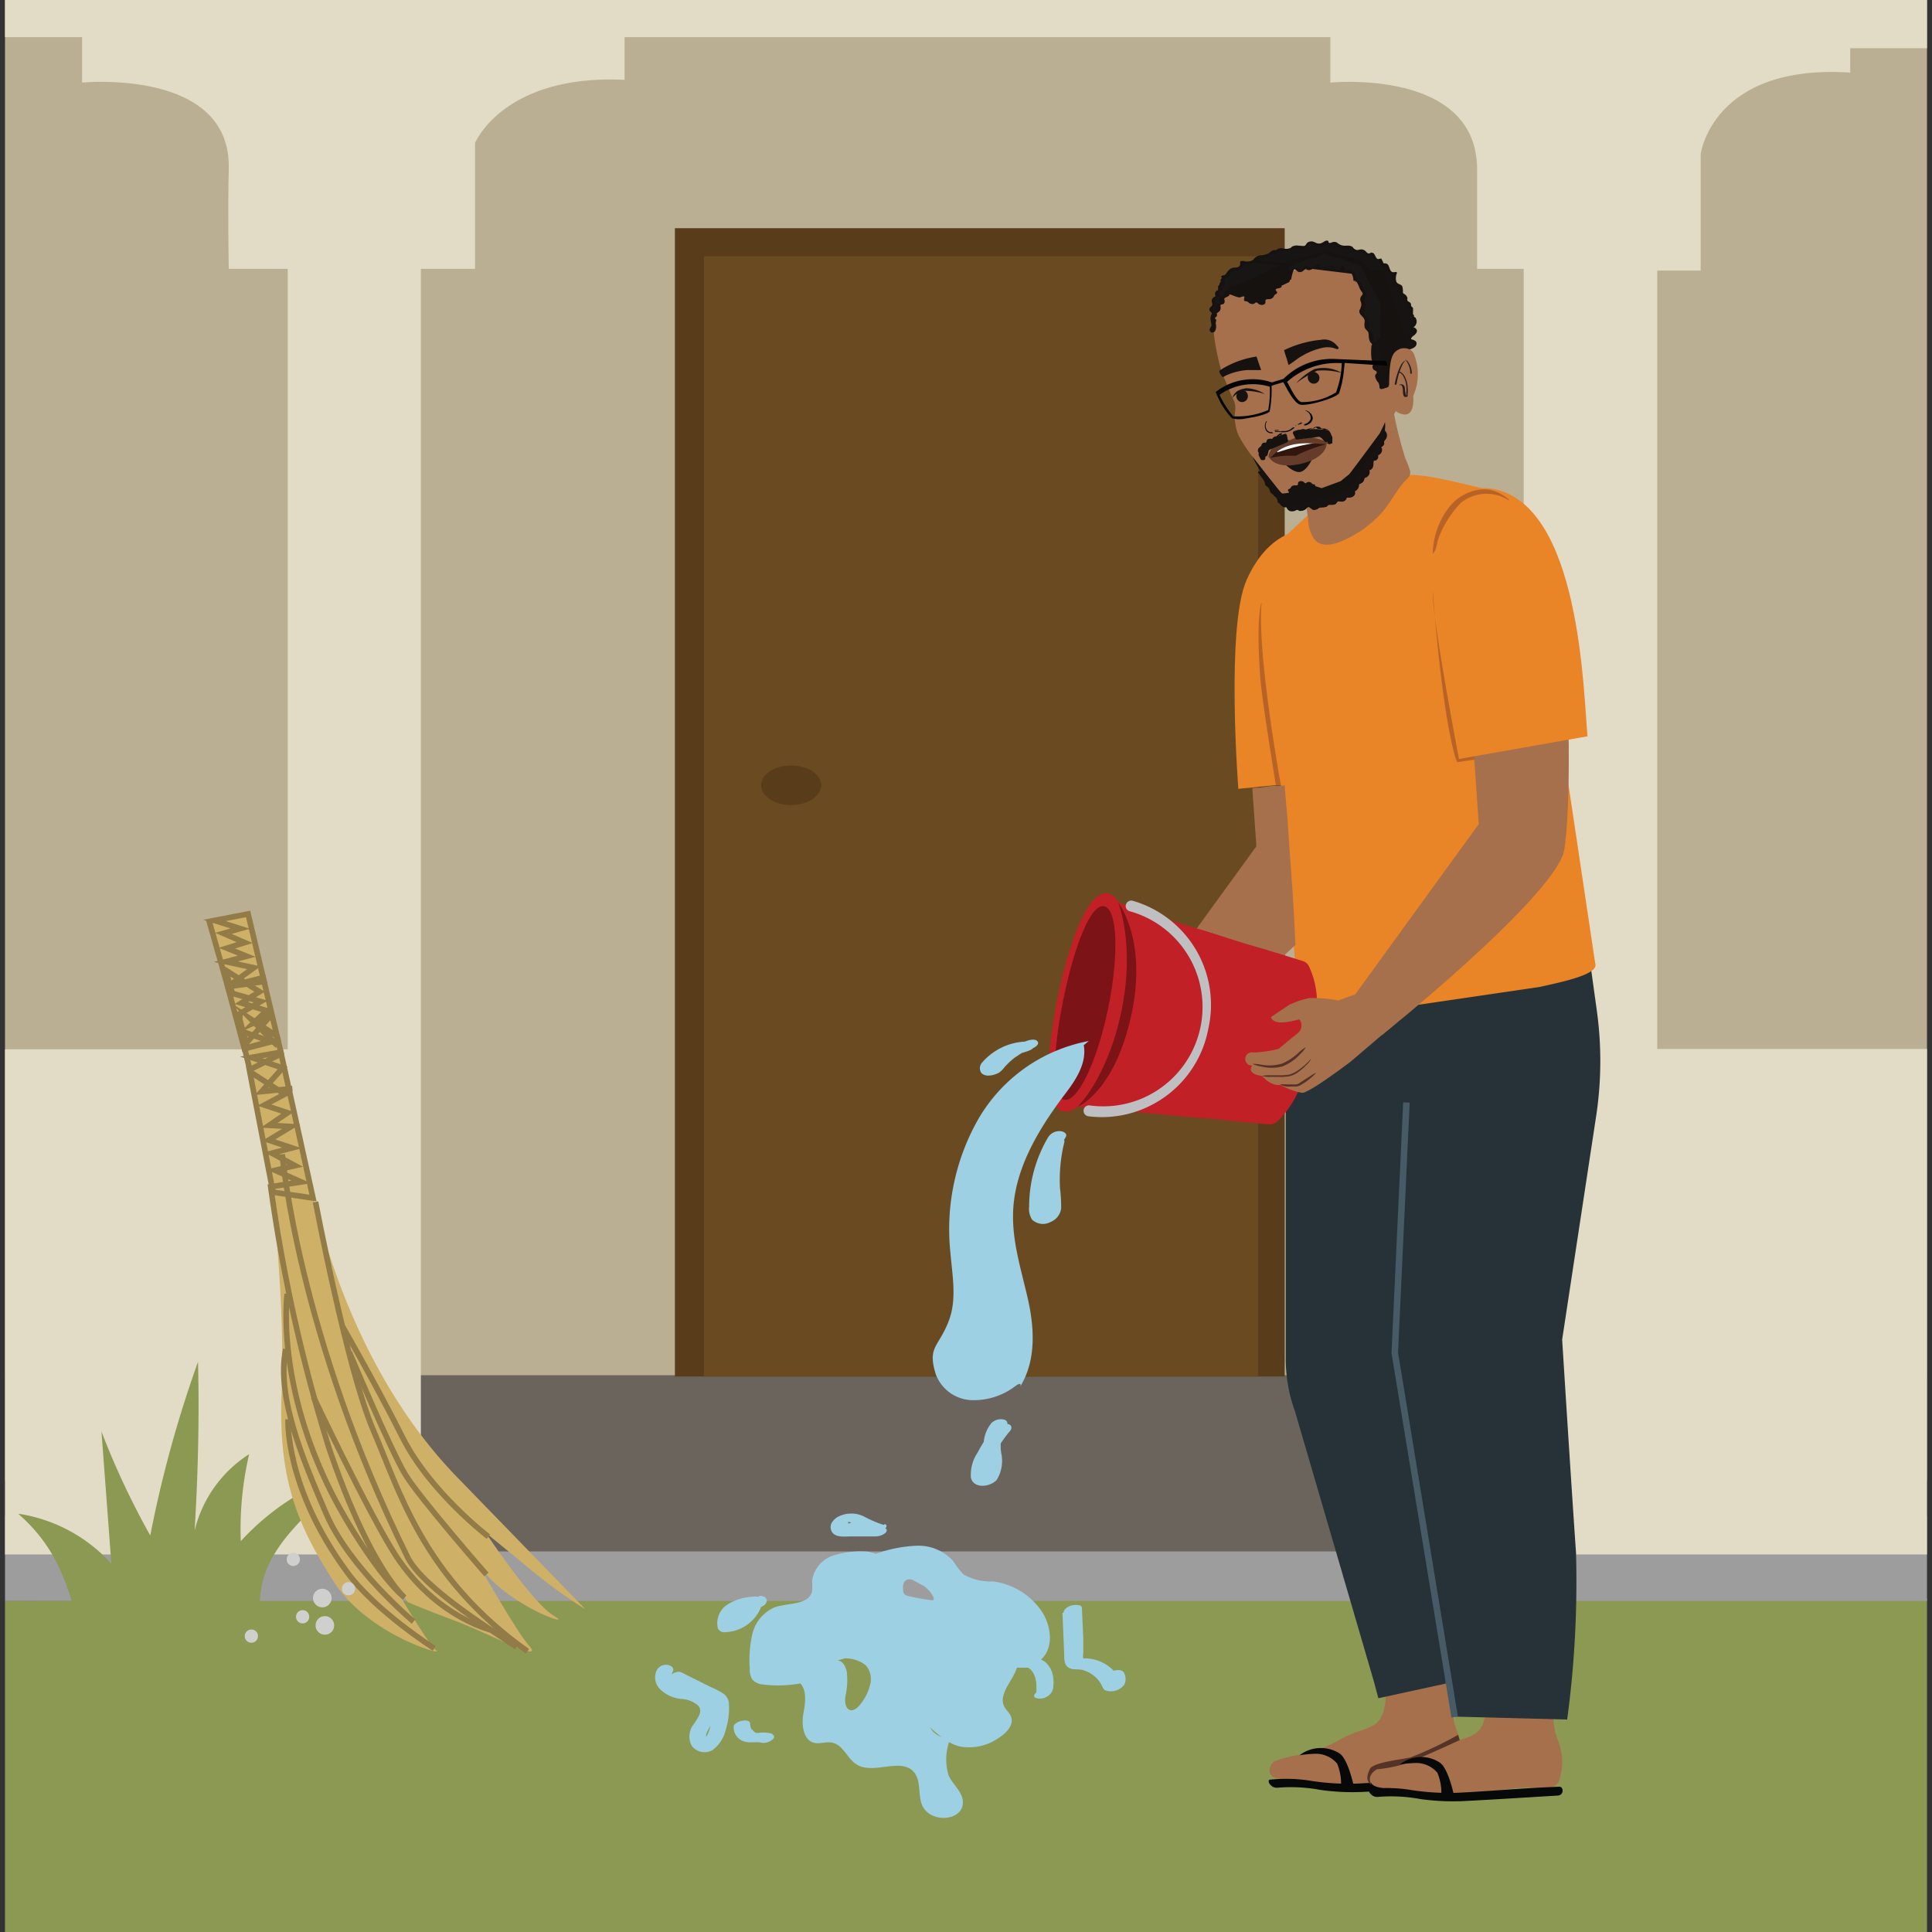 <svg xmlns="http://www.w3.org/2000/svg" xmlns:xlink="http://www.w3.org/1999/xlink" viewBox="0 0 165.86 165.86"><rect x="0" y="0" width="165.86" height="165.86" fill="#333333" stroke="none"/><defs><style>.cls-1,.cls-12,.cls-17,.cls-39{fill:none;}.cls-2{clip-path:url(#clip-path);}.cls-3{fill:#9db064;}.cls-4{clip-path:url(#clip-path-2);}.cls-5{fill:#8b9952;}.cls-6{fill:#baaf93;}.cls-7{fill:#9e9d9e;}.cls-8{fill:#6a645d;}.cls-9{fill:#e2dcc7;}.cls-10{fill:#593d1b;}.cls-11{clip-path:url(#clip-path-3);}.cls-12{stroke:#7f7f7f;stroke-width:0.88px;}.cls-12,.cls-17,.cls-39{stroke-miterlimit:10;}.cls-13{fill:#6a4b21;}.cls-14{fill:#a5704b;}.cls-15{fill:#070808;}.cls-16{fill:#273238;}.cls-17{stroke:#465b65;stroke-width:0.56px;}.cls-18{fill:#e98427;}.cls-19{fill:#b76328;}.cls-20{fill:#c12026;}.cls-21{fill:#7c1317;}.cls-22{fill:#bfbfc1;}.cls-23{fill:#9ed0e3;}.cls-24{fill:#553326;}.cls-25{fill:#825639;}.cls-26{fill:#151210;}.cls-27{fill:#231f20;}.cls-28{fill:#010101;}.cls-29{fill:#161312;}.cls-30{fill:#171514;}.cls-31{fill:#181615;}.cls-32{fill:#191716;}.cls-33{fill:#040404;}.cls-34{fill:#31160e;}.cls-35{fill:#fff;}.cls-36{fill:#653c29;}.cls-37{fill:#cfcfce;}.cls-38{fill:#ceb066;}.cls-39{stroke:#927b46;stroke-width:0.48px;}</style><clipPath id="clip-path"><rect class="cls-1" x="-0.13" y="-216.74" width="166.13" height="165.79"/></clipPath><clipPath id="clip-path-2"><rect class="cls-1" x="0.43" y="-0.35" width="165" height="166.57"/></clipPath><clipPath id="clip-path-3"><polygon class="cls-1" points="-46.13 -85.49 -145.27 -17.31 320.86 -17.31 213.91 -85.49 -46.13 -85.49"/></clipPath></defs><g id="Layer_1" data-name="Layer 1"><g class="cls-2"><path class="cls-3" d="M-175.83-55.31c-8.18-1-16.8-2-24.39,1.3s-13.45,12.31-10.35,20.08c2.31,5.77,8.49,8.82,14.36,10.54,24.54,7.2,50.84.15,76.27,2.46C-90.64-18.28-64-7.18-37.13,5c43.86,19.84,109.78,27,155,10.66C138.69,8.12,141.56,4.6,162.34-3c54-19.79,114.78,1.84,171-10.07,0,0,64.6,5.11,56.62-32.09,0,0-.84-9.95-14.71-10.54S-175.83-55.31-175.83-55.31Z"/></g></g><g id="Layer_7" data-name="Layer 7"><g class="cls-4"><path class="cls-5" d="M-123.2,137.61c-6.52-.8-13.39-1.55-19.43,1s-10.72,9.81-8.25,16c1.84,4.59,6.76,7,11.44,8.39,19.55,5.74,40.5.12,60.76,2,23.34,2.12,44.55,10.95,66,20.64,34.94,15.8,87.45,21.51,123.48,8.49,16.58-6,18.87-8.79,35.42-14.85,43-15.77,91.44,1.47,136.21-8,0,0,51.46,4.08,45.1-25.56,0,0-.67-7.93-11.72-8.39S-123.2,137.61-123.2,137.61Z"/><polygon class="cls-6" points="300.69 127.1 -116.52 127.1 -125.48 -1.13 300.69 -1.13 300.69 127.1"/><rect class="cls-7" x="-137.62" y="130.15" width="453.53" height="7.29"/><rect class="cls-8" x="-118.42" y="118.06" width="407.76" height="15.13"/><path class="cls-9" d="M-131.75-11.17V133.45H36.13V23.08h4.65V12.28S43.2,6.36,53.62,6.85V3.19h60.59v3.9s12.56-1.26,12.6,7.42c0,3.69,0,8.57,0,8.57h4V133.45H308.6V31.93h.16l.13-23h0V-11.17ZM19.64,14.51c-.09,3.55,0,8.57,0,8.57H24.7v67H-118.42V25.64h5.32V19.58s2.42-7.51,12.84-7V3.19H7.05v3.9S19.87,5.83,19.64,14.51Zm272.21,5.07v9.21h3.42V90.05h-153V23.23H146v-10s1-7.76,12.84-7V4.14H279v8.42C289.43,12.07,291.85,19.58,291.85,19.58Z"/><rect class="cls-10" x="57.94" y="19.59" width="52.35" height="98.58"/><ellipse class="cls-8" cx="66.14" cy="74.17" rx="3.23" ry="2.07"/><g class="cls-11"><line class="cls-12" x1="162.38" y1="-97.12" x2="162.38" y2="9.05"/><line class="cls-12" x1="155.65" y1="-97.12" x2="155.65" y2="9.05"/><line class="cls-12" x1="149.09" y1="-97.12" x2="149.09" y2="9.05"/><line class="cls-12" x1="142.81" y1="-97.12" x2="142.81" y2="9.05"/><line class="cls-12" x1="136.25" y1="-97.12" x2="136.25" y2="9.05"/><line class="cls-12" x1="136.25" y1="-97.12" x2="136.25" y2="9.05"/><line class="cls-12" x1="129.7" y1="-97.12" x2="129.7" y2="9.05"/><line class="cls-12" x1="123.41" y1="-97.12" x2="123.41" y2="9.05"/><line class="cls-12" x1="116.86" y1="-97.12" x2="116.86" y2="9.05"/><line class="cls-12" x1="110.13" y1="-97.12" x2="110.13" y2="9.05"/><line class="cls-12" x1="103.57" y1="-97.12" x2="103.57" y2="9.05"/><line class="cls-12" x1="97.29" y1="-97.12" x2="97.29" y2="9.05"/><line class="cls-12" x1="90.73" y1="-97.12" x2="90.73" y2="9.05"/><line class="cls-12" x1="84.86" y1="-97.12" x2="84.86" y2="9.05"/><line class="cls-12" x1="78.3" y1="-97.12" x2="78.3" y2="9.05"/><line class="cls-12" x1="72.02" y1="-97.12" x2="72.02" y2="9.05"/><line class="cls-12" x1="65.46" y1="-97.12" x2="65.46" y2="9.05"/><line class="cls-12" x1="58.73" y1="-97.12" x2="58.73" y2="9.05"/><line class="cls-12" x1="52.18" y1="-97.12" x2="52.18" y2="9.05"/><line class="cls-12" x1="45.89" y1="-97.12" x2="45.89" y2="9.05"/><line class="cls-12" x1="39.34" y1="-97.12" x2="39.34" y2="9.05"/><line class="cls-12" x1="39.34" y1="-99.22" x2="39.34" y2="6.95"/><line class="cls-12" x1="32.78" y1="-99.22" x2="32.78" y2="6.95"/><line class="cls-12" x1="26.5" y1="-99.22" x2="26.5" y2="6.95"/><line class="cls-12" x1="19.94" y1="-99.22" x2="19.94" y2="6.95"/><line class="cls-12" x1="13.21" y1="-99.22" x2="13.21" y2="6.95"/><line class="cls-12" x1="6.66" y1="-99.22" x2="6.66" y2="6.95"/><line class="cls-12" x1="0.37" y1="-99.22" x2="0.37" y2="6.95"/></g><rect class="cls-13" x="60.43" y="22" width="47.57" height="96.19"/></g></g><g id="Layer_8" data-name="Layer 8"><path class="cls-14" d="M119.37,134.68s-.17,7.34-.38,10.8-1.6,2.4-4.27,4.05a18.57,18.57,0,0,1-2.76,1.1,8,8,0,0,0-2.61.61c-.39.37-.7,1.25.38,1.44a39,39,0,0,0,6.2.88c1.43-.1,5.19-.91,6.6-.85s2.3.16,2.64-.51a4.93,4.93,0,0,0-.06-3.51,5.61,5.61,0,0,1-.12-3.86c.42-.83.87-9.81.87-9.81Z"/><path class="cls-15" d="M111.56,150.69a10.23,10.23,0,0,1,1.39-.13,2.39,2.39,0,0,1,1.84.84,4.54,4.54,0,0,1,.34,1.85l1.07,0s-.46-2.16-1.17-2.7A3,3,0,0,0,111.56,150.69Z"/><path class="cls-15" d="M109.71,153.47a13.87,13.87,0,0,1,3.64.19,19.43,19.43,0,0,0,3.73.17c2.88-.14,5.16-.3,8-.47.6,0,.56-.77.18-.76-3.15.11-5.85.38-8.78.52a21.3,21.3,0,0,1-3.83-.22,13.1,13.1,0,0,0-3.59-.12c-.24,0-.14.32,0,.44a.73.73,0,0,0,.66.25Z"/><path class="cls-14" d="M128,135.47s-.17,7.34-.38,10.8-1.6,2.4-4.27,4a18.57,18.57,0,0,1-2.76,1.1A7.71,7.71,0,0,0,118,152c-.39.37-.7,1.24.38,1.44a38.88,38.88,0,0,0,6.2.88c1.43-.1,5.19-.92,6.6-.85s2.3.16,2.64-.52a5,5,0,0,0-.06-3.5,5.58,5.58,0,0,1-.12-3.87c.42-.82.87-9.8.87-9.8Z"/><path class="cls-16" d="M136.6,83.26l.5,3.6A31.6,31.6,0,0,1,137,96L134.11,115s.73,11.69,1.19,18.31a88.82,88.82,0,0,1-.76,14.31l-9.66-.25-5.14-31.26,1-21.49-3.26-10.87Z"/><path class="cls-16" d="M110.38,84.53l0,31.93a13.18,13.18,0,0,0,.79,4.69l6.75,23.11.41,1.53,5.8-1.26L121.3,83.26Z"/><path class="cls-17" d="M124.88,147.4l-5.14-31.26,1-21.49"/><path class="cls-15" d="M118.32,154.26a13.9,13.9,0,0,1,3.64.19,20.27,20.27,0,0,0,3.73.17c2.88-.15,5.16-.3,8-.47.6,0,.56-.77.18-.76-3.15.11-5.85.38-8.78.52a21.3,21.3,0,0,1-3.83-.22,13.1,13.1,0,0,0-3.59-.12c-.24,0-.14.32,0,.44a.75.75,0,0,0,.66.25Z"/><path class="cls-5" d="M6.56,138.87c-1-3.73-2.12-6.39-5-8.92a13.48,13.48,0,0,1,8,4.29l-.85-11.35a67.87,67.87,0,0,0,4.19,8.93A101.65,101.65,0,0,1,17,116.91c.12,4.83,0,9.67-.29,14.49a10.76,10.76,0,0,1,4.68-6.56,28.41,28.41,0,0,0-.72,7.47,21.46,21.46,0,0,1,6.59-4.89c.37,1.31-.84,2.47-1.76,3.47-2.13,2.3-3.45,4.62-3.15,7.74l.05.2Z"/><path class="cls-18" d="M117.58,66.61l-11.27,1.11s-1.08-13.87.7-17.91,4.83-4.93,6.9-4S118,58.59,117.58,66.61Z"/><path class="cls-18" d="M114,45.4c1.5-.53,3.12-.88,3.41-2.39a6.34,6.34,0,0,1,.31-1.84c.58-1,2.49-.41,3.39-.4,1.86,0,5.28,1,7.13,1.36s1.26,1,2.45,2.31c1,3.84,2.11,10.53,2.11,10.53l4.15,27.76c.32.93-2.91,1.58-4.78,2L116.73,87s-4.62-.55-5.2-1.82c-.47-1-1-15-2-20.84-.19-1.07-.7-4.36-1-6.27a18.27,18.27,0,0,1-.22-2.86l0-7.29L112.53,44C113.16,44.62,113,45.74,114,45.4Z"/><path class="cls-14" d="M134,55c1,4.61.76,17,.16,18.44-1.82,4.45-15.52,15.42-15.52,15.42l-3.3-2.11,11.61-16-1.16-16.8"/><path class="cls-14" d="M110.29,67.42c-.42.06-.79,0-1.22.06s-1,.17-1.56.17l.35,5-11.62,16,3.31,2.11a114.47,114.47,0,0,0,11.66-9.64c-.23-5.17-.4-6.33-.64-10.26C110.52,70.06,110.35,68.41,110.29,67.42Z"/><path class="cls-18" d="M136.29,63.21l-11.33,2s-2.74-12.88-2.33-17.28,3-6.23,5.29-6C135.75,43,135.93,59.78,136.29,63.21Z"/><path class="cls-19" d="M123,47.47a6.74,6.74,0,0,1,1.28-3.76,4.08,4.08,0,0,1,2.42-1.62,3.34,3.34,0,0,1,1.14-.05,3.6,3.6,0,0,1,1.74.89.38.38,0,0,1-.1,0,3.5,3.5,0,0,0-4.09.26,9,9,0,0,0-1.57,2.26,6.45,6.45,0,0,0-.44,1.13c0,.18-.08.36-.12.53s-.26.4-.26.47Z"/><path class="cls-14" d="M120.05,42c-.46.64-.85,1.34-1.37,1.95A9.45,9.45,0,0,1,116.11,46c-.87.48-2.51,1.3-3.3.26a3.16,3.16,0,0,1-.51-1.69,20.4,20.4,0,0,0-1-4.28l-.09-.31,8-8.9c0,.05,0,.38,0,.45,0,.44.05.87.09,1.31a29.45,29.45,0,0,0,.82,4.67c.16.62.33,1.22.52,1.82a8.85,8.85,0,0,1,.41,1.08c.08.47-.17.61-.46.92S120.22,41.73,120.05,42Z"/><path class="cls-19" d="M108.31,51.71s-.51,1-.12,6.47c.12,1.75,1.34,9.23,1.34,9.23l.43,0S107.88,56,108.31,51.71"/><path class="cls-20" d="M92.53,95l10.7,1h0l.45,0c1.72.19,3.44.35,5.16.52a1,1,0,0,0,.86-.29l0,0a8.28,8.28,0,0,0,2.32-4.28l.88-4.3a7.45,7.45,0,0,0-.53-4.7l0,0a.85.85,0,0,0-.51-.44c-1.51-.47-3-.94-4.54-1.38-1.8-.53-3.56-1.16-5.36-1.65L98.1,78.21l-.18-.11c-.34-.09-1.27-.42-1.88-.61a1.42,1.42,0,0,0-.9-.79c-1.63-.33-3.26,3.7-4.32,8.86s-1.17,9.52.46,9.85A1.51,1.51,0,0,0,92.53,95Zm4-16.18h0Z"/><path class="cls-21" d="M91.37,94.41c1.14.24,2.83-3.29,3.77-7.88s.79-8.49-.35-8.73-2.55,3.35-3.49,7.94S90.23,94.18,91.37,94.41Z"/><path class="cls-22" d="M103.73,88.33a9.3,9.3,0,0,0-6.49-11,.48.48,0,0,0-.59.36h0a.46.46,0,0,0,.34.54A8.53,8.53,0,0,1,93.55,94.9a.46.46,0,0,0-.52.37h0a.48.48,0,0,0,.4.56A9.3,9.3,0,0,0,103.73,88.33Z"/><path class="cls-21" d="M96,77.49s1.46,3.57.28,9.29S92.53,95,92.53,95s3.11-1.21,4.57-7.75S96,77.49,96,77.49Z"/><path class="cls-19" d="M126.57,64.92l-1.32.24s-2.37-12.4-2.25-14.37c0,0,.76,10.56,2,14.42l.11.22,1.5-.22Z"/><path class="cls-23" d="M93.47,89.37A13.93,13.93,0,0,0,84,96.05a19.12,19.12,0,0,0-2.41,11.47c.16,1.93.56,3.94-.1,5.77-.88,2.4-1.91,2.26-1.15,4.7a3.42,3.42,0,0,0,3.05,2.21A5.87,5.87,0,0,0,87.16,119c.92-.66.09.69.62-.31,1.17-2.17,1-4.82.45-7.23s-1.32-4.8-1.26-7.27c.08-3.73,2.11-7.13,4.35-10.12,1-1.29,2-2.76,1.72-4.34"/><path class="cls-23" d="M90,97.6a11.73,11.73,0,0,0-1.65,6,1.66,1.66,0,0,0,.26,1.11,1.36,1.36,0,0,0,1.57.2,1.46,1.46,0,0,0,.92-1.19A13.92,13.92,0,0,0,91,102a13.32,13.32,0,0,1,.37-3.93c.16-.63-1.36-.42-1.5.16a13.66,13.66,0,0,0-.4,3.19c0,.53,0,1,.08,1.57a6.36,6.36,0,0,1,.08.75,1,1,0,0,1,0,.34c-.09.24-.08,0,.17,0l.36,0c-.36-.07-.22-.92-.21-1.17a16.31,16.31,0,0,1,.22-1.83,9.48,9.48,0,0,1,1.31-3.44c.2-.31-.17-.51-.43-.53a1.12,1.12,0,0,0-1,.43Z"/><path class="cls-23" d="M88,89.42a5.19,5.19,0,0,0-3.66,1.77.72.72,0,0,0-.1.91c.35.41,1.11.21,1.5,0a1.73,1.73,0,0,0,.42-.39l.15-.18,0,0,.1-.1a6.37,6.37,0,0,1,.66-.6l.09-.07c.14-.11-.06,0,0,0a1.64,1.64,0,0,0,.22-.14,4,4,0,0,1,.44-.27l.1-.05c.08,0,0,0,0,0s.16-.07.23-.11l.51-.2c.19-.07.62-.35.4-.6s-.74-.1-1,0a7.25,7.25,0,0,0-1.89,1,7,7,0,0,0-.84.69c-.15.14-.28.29-.42.44l-.15.17s-.1.12,0,.07h0c-.15.13,0,.07.48-.19h.35s.06,0,.08,0,0-.05,0,0,0-.07,0-.13a.4.4,0,0,1,.09-.15c.06-.08,0,0,0,0l.07-.08a3.17,3.17,0,0,1,.34-.3l.09-.07c.08-.06-.08,0,0,0l.21-.14s.15-.11.2-.11-.11.06,0,0l.1-.05.21-.08.11,0s-.14,0,0,0l.22-.06.13,0c.11,0-.14,0,0,0s.31,0,.47-.06.79-.19.85-.5-.45-.33-.64-.32Z"/><path class="cls-23" d="M85.45,122.45a11.51,11.51,0,0,0-1.51,2.23,3.44,3.44,0,0,0-.59,2.18c.25,1,1.7.79,2.23.17a3.13,3.13,0,0,0,.38-2.27,3.41,3.41,0,0,1,.39-2.28c.21-.24.17-.52-.16-.61a1.17,1.17,0,0,0-1.06.28,3,3,0,0,0-.69,1.89c0,.67.06,1.33,0,2a1.46,1.46,0,0,1-.18.73s0,0,0,0,.38-.15.24-.11a.85.85,0,0,1,.38,0s0,0,0,0,0,0,0,0a.09.09,0,0,1,0,0s0-.1,0-.12a2.71,2.71,0,0,1,.46-1.62,10.21,10.21,0,0,1,1.36-2.06c.21-.25.17-.52-.16-.61a1.17,1.17,0,0,0-1.06.28Z"/><path class="cls-23" d="M65.17,137.08a4.62,4.62,0,0,0-2.68.64,1.91,1.91,0,0,0-.86,2.08.6.6,0,0,0,.64.32,3.43,3.43,0,0,0,3-2,.37.37,0,0,0-.13-.48.83.83,0,0,0-.67-.07,4.2,4.2,0,0,0-2.07,1.09.41.41,0,0,0,.18.68,1,1,0,0,0,1-.27h0l.07-.05.16-.13.19-.12s-.12.06,0,0l.1-.05.18-.09.09,0c.12,0-.13,0,0,0l.42-.11-.8-.55a1.68,1.68,0,0,1-.15.3l0,.07c0,.07.06-.09,0,0l-.1.13-.23.25s.1-.09,0,0l-.06.06-.15.1s-.17.12-.07.06,0,0-.08,0L63,139l-.09,0,.07,0-.16,0a.47.47,0,0,1-.16,0s.19,0,.06,0H62.4l.65.32a.66.66,0,0,1-.06-.2.43.43,0,0,0,0-.05c0,.06,0,.07,0,0s0-.06,0-.09a.64.64,0,0,1,0-.2c0-.11,0,0,0,0s0-.1.05-.11l.1-.19c0-.06-.08.1,0,0l.07-.09.07-.07c.1-.11,0,0,0,0l.18-.13c.09-.07-.12.06,0,0l.1,0,.13-.06c.15-.07-.17,0,0,0l.22-.06.14,0-.1,0,.1,0a8.94,8.94,0,0,1,1-.05,1,1,0,0,0,.53-.2.57.57,0,0,0,.25-.37c0-.36-.36-.45-.65-.45Z"/><path class="cls-23" d="M75.86,130.91a9.48,9.48,0,0,1-1.61-.68,2.45,2.45,0,0,0-2.1-.11,1.43,1.43,0,0,0-.78.67.79.79,0,0,0,0,.62c.25.61,1.09.5,1.62.49l2.16,0a1.41,1.41,0,0,0,.84-.28c.13-.12.23-.32,0-.42a6.88,6.88,0,0,0-2.65-.49,1.26,1.26,0,0,0-.94.37c-.19.27.17.37.37.37h.45c.1,0-.14,0,0,0l.55.08a5.77,5.77,0,0,1,1,.31l.85-.69-2,0h-.71l-.09,0c.08,0,0,0,0,0s0,0,0-.05v0a.56.56,0,0,1,0-.23l0-.14,0-.07s0,0,0,0h0s0,0,0,0,.06,0,0,0a.59.59,0,0,1-.19,0h.07c-.15,0,0,0,.09,0l.13,0,.21.09c.28.13.54.29.82.42a9.25,9.25,0,0,0,.88.32,1.3,1.3,0,0,0,1-.15.49.49,0,0,0,.27-.28.18.18,0,0,0-.13-.22Z"/><path class="cls-23" d="M57.73,144.6l1.77.89.85.42c.2.1.62.22.76.41s.06.4.06.56a5.24,5.24,0,0,1-.08.88,4.62,4.62,0,0,1-.58,1.58l-.07.1c0,.09,0,0,.05,0l.34,0h0s-.07,0-.09-.06a.61.61,0,0,1-.08-.57c.17-.52.61-.91.79-1.43A1.8,1.8,0,0,0,60,145a10.09,10.09,0,0,1-1.8-.45c-.35-.18-.67-.62-.46-1s-.15-.58-.44-.62a.88.88,0,0,0-.91.44,1.42,1.42,0,0,0,.26,1.63,3,3,0,0,0,1.81.85,2.34,2.34,0,0,1,1.48.58c.43.5-.06,1.08-.33,1.52a1.71,1.71,0,0,0-.23,1.92,1.37,1.37,0,0,0,1.81.36,3.07,3.07,0,0,0,1.13-1.8,5.81,5.81,0,0,0,.26-2.11,1.15,1.15,0,0,0-.48-.93,7.92,7.92,0,0,0-1.12-.58l-2.45-1.22c-.62-.31-1.62.58-.81,1Z"/><path class="cls-23" d="M66.29,148.84a2.85,2.85,0,0,0-1.2-.07h0c.13,0,0,0,0,0h-.11c-.06,0,.16,0,0,0h-.07l-.15-.09.09.06a1,1,0,0,1-.31-.32l0,.08a1,1,0,0,1-.14-.5v0c0-.31-.39-.32-.6-.29a1.5,1.5,0,0,0-.54.18c-.09.06-.25.16-.27.29a1.25,1.25,0,0,0,.67,1.23,1.7,1.7,0,0,0,.91.16l.34,0H65c.13,0,0,0,0,0s.15,0,.2,0h-.09l.07,0s.14,0,0,0a1.21,1.21,0,0,0,1-.13c.1-.07.25-.17.27-.29a.21.21,0,0,0-.14-.25Z"/><path class="cls-23" d="M84.79,142.3a4.53,4.53,0,0,0,1.75.78,5.33,5.33,0,0,0,1,.09c.16,0,.33,0,.5,0l.15,0c-.08,0,0,0,.06,0a1.08,1.08,0,0,1,.4.37,1.73,1.73,0,0,1,.24.56,2.39,2.39,0,0,1,.08.7,2.46,2.46,0,0,1,0,.28.45.45,0,0,1,0,.16c0,.14-.08.09.08,0-.19.11-.43.39-.13.53a1.18,1.18,0,0,0,1-.14,1,1,0,0,0,.5-.79,3.07,3.07,0,0,0,0-.8,2.1,2.1,0,0,0-.64-1.32,1.68,1.68,0,0,0-.78-.35,8.53,8.53,0,0,0-1.13,0,3.56,3.56,0,0,1-1.69-.64,1,1,0,0,0-.93,0c-.12.05-.64.36-.38.55Z"/><path class="cls-23" d="M89.39,138.27a6,6,0,0,0-4.17-2.51,4.52,4.52,0,0,1-2.52-.61,7,7,0,0,1-.84-1.1,4,4,0,0,0-3.17-1.35,11.69,11.69,0,0,0-3.49.69l-.64-.18a8,8,0,0,0-3,.32,2.7,2.7,0,0,0-1.85,2.19,4.73,4.73,0,0,1,0,.92c-.32,1.17-2,.94-3.19,1.34a3.3,3.3,0,0,0-1.92,2.26,9.81,9.81,0,0,0-.23,3.06,1.56,1.56,0,0,0,.21.88,1.35,1.35,0,0,0,.92.43,10.48,10.48,0,0,0,3.21-.09c.58.63.42,1.7.26,2.59s-.05,2.25.89,2.5c.52.14,1.08-.12,1.6,0,.93.19,1.27,1.36,2.07,1.86,1.46.93,3.84-.65,4.94.68.71.85.22,2.26.88,3.15a1.88,1.88,0,0,0,.85.62c1,.38,2.32,0,2.45-1s-.81-1.63-1.2-2.47a4.69,4.69,0,0,1,.17-3.27,1.8,1.8,0,0,1-2-1.49,4.21,4.21,0,0,1,.53-2.65,4,4,0,0,0,.26-.6,16.26,16.26,0,0,1,4-1.37c1.74-.17,3.8.52,5.06-.69C90.5,141.31,90.22,139.48,89.39,138.27ZM74.7,144.62a4.17,4.17,0,0,1-.77,1.6c-.25.35-.64.72-1,.57s-.42-.73-.35-1.17a6.3,6.3,0,0,0,.12-2.07c-.08-.45-.36-1-.81-1l.67-.18a2.81,2.81,0,0,1,1.75.58A1.79,1.79,0,0,1,74.7,144.62Zm5.42-7.25a.28.28,0,0,1-.18,0,17.66,17.66,0,0,1-2-.36.66.66,0,0,1-.28-.13.58.58,0,0,1-.13-.41,1.19,1.19,0,0,1,.09-.65.57.57,0,0,1,.75-.17l.83.44a2.45,2.45,0,0,1,.92,1C80.16,137.17,80.2,137.3,80.12,137.37Z"/><path class="cls-14" d="M107.59,90.35a9.51,9.51,0,0,0,2.19-.31c.11-.11.91-.76,1.61-1.33a.84.84,0,0,0,.18-1.17c-.07-.1-2.13.72-2.47-.22l1.58-1.06a7.34,7.34,0,0,1,1.75-.58,11.57,11.57,0,0,1,2.45.21l1.38-.49,3.2,2.75-3.52,3s-3.5,2.66-4.14,2.67a5.57,5.57,0,0,1-1.88-.69c-.83.15-1.57-.76-1.57-.76-1.46-.2-.84-.9-.84-.9a.26.26,0,0,1-.15,0A.57.57,0,0,1,107.59,90.35Z"/><path class="cls-24" d="M112.11,89.89a2.39,2.39,0,0,1-.49.6,4,4,0,0,1-1.53,1.06,3.59,3.59,0,0,1-1.84,0,2.57,2.57,0,0,1-.73-.22,3.81,3.81,0,0,1,.75.07,3.87,3.87,0,0,0,1.76-.08,4.69,4.69,0,0,0,1.5-1A4.55,4.55,0,0,1,112.11,89.89Z"/><path class="cls-24" d="M112.55,90.88a1.39,1.39,0,0,1-.42.57,4,4,0,0,1-.58.51,2.17,2.17,0,0,1-.84.43,4.21,4.21,0,0,1-.94.06l-.74,0a2.33,2.33,0,0,1-.69-.08,2.69,2.69,0,0,1,.69-.06h.75a4.44,4.44,0,0,0,.89-.06,2.38,2.38,0,0,0,.8-.39,6.41,6.41,0,0,0,.58-.45A4.72,4.72,0,0,0,112.55,90.88Z"/><path class="cls-24" d="M113,92.09a5.3,5.3,0,0,1-1.36,1.07.66.66,0,0,1-.36.11,1.83,1.83,0,0,1-.33,0,2.5,2.5,0,0,1-.55,0c-.31-.06-.49-.15-.48-.18a4,4,0,0,1,.49,0,4.69,4.69,0,0,0,.53,0,1.63,1.63,0,0,0,.31,0,.49.49,0,0,0,.28-.09c.39-.27.76-.49,1-.65A2.46,2.46,0,0,1,113,92.09Z"/><path class="cls-25" d="M120.32,35.15v0S120.32,35.16,120.32,35.15Z"/><path class="cls-14" d="M115.18,42.13l-3.11.62-1.62,0c-.16,0-1.21-1.38-1.37-1.55a13.39,13.39,0,0,1-1.47-1.88,12.9,12.9,0,0,1-1.31-2,4.29,4.29,0,0,1-.25-2.19,1.5,1.5,0,0,0-.17-.82c-.28-.56-.5-1.25-.86-2a1.92,1.92,0,0,1-.16-.42s-.94-3.3-.62-4.64a3.67,3.67,0,0,1,1.91-2.54,18.71,18.71,0,0,1,3.45-.9l3.46-1.37,3.4.78,2.44,3.33.8,4.34.46,3.94"/><path class="cls-26" d="M118.61,30.8c.06.33,0,2.09.08,2.42l1.71-.44c.24-1.26.55-2.75.67-3.1.19-.55-1.25-2.7-1.44-3.58l0-.19c-.18-.83-1.29-2-3-3-2.9-1.83-2.79-1.88-6.33-.77-.24.07-.48.16-.71.25-2.19.87-4.08,1.29-5.08,3.52-.71,1.61-.33-.29,0,.64-.38-1.89-.37-.26-.23-.52.83-1.56,1.72-.32,2.25-.53a2,2,0,0,1,.94-.14,4.47,4.47,0,0,0,1.65-.42c.42-.17,1.46-.68,1.55-.72.24-.27-.28-1.34.24-1.55a7.89,7.89,0,0,1,3.7-.2c.79.16,2.67.48,2.88,2.44"/><path class="cls-26" d="M110.68,42.29l.06,0c.27-.3.27-.42.42-.5a.53.53,0,0,1,.16-.08c.45-.18.72-.29,2.14.2,0,0,1.6-.59,1.63-.6l.74-.6c.12-.12,2.62-3.51,2.62-3.51s.45-.87.45-1l0,0h0v0l0,.1a1.61,1.61,0,0,1,0,.49c0,.25,0,.5,0,.75,0,.08,0,.17,0,.26-.31.31-1.89,3.72-3,4.67a6.39,6.39,0,0,1-1,.41,10.78,10.78,0,0,1-4,.67,1.17,1.17,0,0,1-.91-.47,21.65,21.65,0,0,1-2.49-3.91l2.51,3.2a3.94,3.94,0,0,0,.58-.06"/><path class="cls-14" d="M119.88,35.34c1.71,1,1.44-1.35,1.44-1.35a4.56,4.56,0,0,0,.11-3.47c-.25-.84-1.18-.59-1.18-.59-.77.28-1,.79-1,3.63"/><path class="cls-26" d="M106.82,24.59c1.28-.33,4.46-2,6.18-2.54.71-.21,3.54,1,3.94,1.35.94.76-.21,3.3,1.73,6,.64.89.8-1,1.47-.45s.93.74.93.74a10.76,10.76,0,0,0-1.57-5.51c-1.29-2.66-4.64-3.17-6.18-3.06A23.38,23.38,0,0,0,106,23.72"/><path class="cls-27" d="M119.91,32.89a6,6,0,0,1,.45-1.5,1.3,1.3,0,0,1,.35-.49l0,0h-.08a1,1,0,0,1,.22.28,1.77,1.77,0,0,1,.22.9s.13,0,.13,0a1.7,1.7,0,0,0-.31-1c-.06-.08-.12-.17-.23-.13-.27.1-.43.44-.53.68a6.14,6.14,0,0,0-.4,1.39s.13,0,.14,0Z"/><path class="cls-27" d="M120.16,33.05c.25-.07.27.36.28.52s0,.53.24.51.14-.13.16-.22a2.56,2.56,0,0,0,0-.62,2,2,0,0,0-.15-.71c-.11-.28-.29-.59-.61-.64-.06,0-.14.08,0,.1.26,0,.42.34.51.56a1.9,1.9,0,0,1,.14.57,3.41,3.41,0,0,1,0,.64.53.53,0,0,1,0,.18V34s0,0,0,0l0,0a2.13,2.13,0,0,1-.12-.63c0-.23-.15-.44-.41-.36-.09,0-.06.12,0,.09Z"/><path class="cls-26" d="M112.41,32A.52.52,0,0,1,113,32a.59.59,0,0,1,.21.2.53.53,0,0,1,0,.49.5.5,0,0,1-.52.24.54.54,0,0,1-.42-.55.45.45,0,0,1,.15-.33"/><path class="cls-26" d="M106.76,33.5a.53.53,0,0,0-.53.24.63.63,0,0,0-.09.27.56.56,0,0,0,.24.44.5.5,0,0,0,.57-.05.53.53,0,0,0,.1-.68.48.48,0,0,0-.29-.22"/><path class="cls-26" d="M108.58,33.82a3.23,3.23,0,0,0-1.58-.49c-.86.14-1,.39-1.23.85a1.9,1.9,0,0,1,1.06-.63A5.92,5.92,0,0,1,108.58,33.82Z"/><path class="cls-26" d="M111.27,32.9a5.55,5.55,0,0,1,1.57-1.21,3.06,3.06,0,0,1,2.35.33,5.92,5.92,0,0,0-2.11-.2A10.11,10.11,0,0,0,111.27,32.9Z"/><path class="cls-26" d="M110.24,30.09c.06.2.12.4.19.6s.14.5.19.65c.44-.27.81-.6,1.1-.75a6,6,0,0,1,1.81-.73,2,2,0,0,1,.89,0c.09,0,.37.17.47.08s-.11-.26-.13-.28a1.37,1.37,0,0,0-1.34-.49,9.33,9.33,0,0,0-3.18.89"/><path class="cls-26" d="M104.71,31.81l.31-.2a8,8,0,0,1,2.85-1c.07.19.13.39.2.59l.2.57c-.48,0-.91,0-1.21,0a5.36,5.36,0,0,0-1.76.44l-.31.17C104.72,32.17,104.64,31.88,104.71,31.81Z"/><path class="cls-26" d="M112.61,39.48l-2.21.45s.73.71,1.26.58C112,40.42,112.35,40,112.61,39.48Z"/><path class="cls-28" d="M110.09,37a1,1,0,0,0,.86-.28s.24-.07.18,0a1.35,1.35,0,0,1-1.18.37s0,0,0-.06a.19.19,0,0,1,.14,0"/><path class="cls-28" d="M111.22,36.58a1.74,1.74,0,0,1,.5-.28h.09s0,0,0,0a.57.57,0,0,1-.28.14.12.12,0,0,1-.1,0s0-.05,0-.05a.48.48,0,0,0,.22-.12l.1,0a1.53,1.53,0,0,0-.45.25.11.11,0,0,1-.1,0s0,0,0-.05"/><path class="cls-28" d="M112,36.41a.73.73,0,0,0,.51-.42.65.65,0,0,0-.47-.74s0,0,0,0a.17.17,0,0,1,.12,0,.81.81,0,0,1,.54.6.65.65,0,0,1-.39.58.92.92,0,0,1-.23.09s-.1,0-.12,0,0,0,0-.06"/><path class="cls-28" d="M109.67,37a0,0,0,0,0,0,0,.25.25,0,0,1-.19,0l0,.09a.82.82,0,0,1,.38,0,0,0,0,0,0,.06,0s0,0,0-.06"/><path class="cls-28" d="M109.84,36.94a.86.86,0,0,0-.42,0,.07.07,0,0,0,0,0s0,0,0,.05"/><path class="cls-28" d="M109.22,37.1a.48.48,0,0,1-.45-.18.68.68,0,0,1,0-.76s0,0,0,0a.08.08,0,0,0-.06,0,.78.78,0,0,0-.08.67.53.53,0,0,0,.44.36h.17s.06,0,.06,0,0,0,0,0"/><path class="cls-26" d="M106.26,25.29a1,1,0,0,1,.35-.22l.13-.08c.44-.11.87-.21,1.31-.29a.93.93,0,0,1,.33,0h0c.32-.09.64-.18,1-.25h.16a1,1,0,0,1,.4,0,.13.13,0,0,1,0,.24c-.12.08-.33.05-.41.15s.14.18.11.29-.14.12-.2.18-.09.17-.16.24a.47.47,0,0,1-.33.13c-.12,0-.3,0-.31.12a.08.08,0,0,0,0,.07.26.26,0,0,1-.13.27.42.42,0,0,1-.36,0c-.1,0-.15-.13-.26-.17l-.1,0-.1.09a.4.4,0,0,1-.35,0c-.1,0-.16-.13-.26-.17s-.21,0-.27-.09.07-.28,0-.35-.29.07-.43.05A.16.16,0,0,1,106.26,25.29Z"/><path class="cls-26" d="M113.29,42.1a.63.63,0,0,1-.29.16l-.11.05-1.08.15a.82.82,0,0,1-.27,0h0l-.79.14-.13,0a.56.56,0,0,1-.32,0c-.09,0-.11-.15,0-.19s.27,0,.34-.1-.1-.15-.07-.24.12-.09.18-.13.08-.13.14-.19a.42.42,0,0,1,.28-.08c.09,0,.23,0,.26-.07s0,0,0-.06a.2.2,0,0,1,.12-.21.33.33,0,0,1,.29,0c.08,0,.12.11.2.15l.08,0a.22.22,0,0,1,.09-.07.3.3,0,0,1,.29,0c.07,0,.11.11.19.15s.17,0,.21.09-.07.22,0,.29.24,0,.35,0A.13.13,0,0,1,113.29,42.1Z"/><path class="cls-29" d="M120.94,29.89a.82.82,0,0,0,.37-.16.29.29,0,0,0,.06-.37c-.13-.17-.48-.13-.51-.34.13-.24.56-.25.6-.52s-.22-.36-.43-.43c.1-.15.09,0,.25-.11s.17-.53,0-.66-.18,0-.16-.2-.2-.12-.12-.25a.34.34,0,0,0,0-.41.63.63,0,0,1-.17-.42c0-.15-.33-.11-.27-.25s-.17-.5-.41-.63c.1-.11,0-.1,0-.24a.35.35,0,0,0-.1-.4,1.73,1.73,0,0,0-.24-.1c-.34-.16-.27-.65-.14-1a.53.53,0,0,1-.64-.3,1.3,1.3,0,0,0-.11-.35c-.07-.1-.25-.14-.3,0"/><path class="cls-26" d="M121,30c.24-.07.61-.2.61-.51,0-.16-.1-.23-.23-.29s-.21-.05-.24-.1.12-.22.2-.27.42-.31.26-.56a.61.61,0,0,0-.17-.15c-.05,0-.32-.14-.31,0s.3-.08.32-.1a.59.59,0,0,0,.1-.71c0-.05-.12-.08-.15-.12l0,0s0,0,0-.05,0-.05,0-.07-.07-.06-.08-.09,0-.3,0-.46-.11-.15-.15-.23,0-.2-.08-.29-.21-.1-.25-.2,0-.17,0-.21a.62.62,0,0,0-.17-.28,1.77,1.77,0,0,1-.22-.16s0-.07,0-.11,0-.33-.07-.48-.4-.15-.5-.39a1.12,1.12,0,0,1,.06-.74c0-.1-.15-.08-.19-.07-.52.11-.37-.55-.68-.71a.4.4,0,0,0-.48.09c-.13.14.19.14.27.06a2.14,2.14,0,0,0,.14.43.5.5,0,0,0,.19.22.77.77,0,0,0,.61.09l-.19-.07c-.09.28-.2.69,0,.95s.38.15.46.31a3.37,3.37,0,0,1,0,.45.06.06,0,0,0,0,.09c.14.09.36.22.39.41s0,.17,0,.24,0,0,.06.07l.11,0a.16.16,0,0,1,.12.18,1.71,1.71,0,0,1,.22.53c0,.2-.12.18,0,.33s.11.06.11,0,0,.12,0,.14.09.07.17.16a.38.38,0,0,1,0,.52c-.09.07-.17.07-.26.18a.05.05,0,0,0,0,.08c.32.12.55.36.15.58-.1.06-.31.15-.34.28s.05.18.14.24.2.05.28.11c.29.19,0,.39-.21.45s-.15.23,0,.17Z"/><path class="cls-30" d="M118.89,23.27c-.07-.15-.38-.87-.46-1a.37.37,0,0,1-.53-.2c0-.11,0-.25-.12-.29s-.21.07-.32.08-.37-.34-.62-.38-.3.11-.45.1-.35-.35-.58-.39-.32.08-.48.07c-.36,0-.58-.48-.93-.41-.13,0-.23.14-.35.15s0-.28-.18-.26-.33.27-.54.34-.68-.4-1-.21-.16.26-.28.35c-.28.21-.7-.17-1,0-.16.07-.24.27-.41.33s-.53-.19-.79-.12-.31.34-.53.37.18-.22,0-.21-.38.34-.62.45a1.43,1.43,0,0,1-.65,0c-.21,0-.58.5-.54.72"/><path class="cls-26" d="M119.06,23.23c-.16-.34-.3-.69-.46-1,0-.07-.18,0-.23,0-.26.1-.3-.46-.52-.52s-.12,0-.19,0l-.15.06a.46.46,0,0,1-.24-.17.58.58,0,0,0-.4-.19c-.2,0-.32.12-.53,0s-.16-.18-.27-.24c-.3-.17-.61,0-.94-.13s-.3-.25-.54-.27-.33.12-.47.08,0-.16-.17-.19-.29.11-.43.17a.58.58,0,0,1-.58,0,1.48,1.48,0,0,0-.27-.1.63.63,0,0,0-.4.08c-.1.06-.15.22-.24.28s-.35,0-.54,0a.86.86,0,0,0-.52.06c-.06,0-.1.09-.16.12a.8.8,0,0,1-.57.07.93.93,0,0,0-.47,0,.7.7,0,0,0-.26.19c-.09.09,0,.1.06,0s0,0,0-.05a.54.54,0,0,0-.39.06,2.43,2.43,0,0,0-.25.2,1.76,1.76,0,0,1-.75.18.91.91,0,0,0-.75.83c0,.07.33,0,.33-.09a.56.56,0,0,1,.6-.56,1.22,1.22,0,0,0,.46-.06,1,1,0,0,0,.27-.17c.15-.14.15-.29.08-.1s0,.05.06.05a.62.62,0,0,0,.39-.1,1,1,0,0,1,.61-.18,2.16,2.16,0,0,0,.27.05.86.86,0,0,0,.46-.17c.36-.19.61-.05,1-.11a.69.69,0,0,0,.33-.14c.26-.21.12-.31.5-.18a1.31,1.31,0,0,0,.27.12.68.68,0,0,0,.42,0l.27-.18c.16,0,0,0,.1.11a.07.07,0,0,0,.06,0c.21,0,.37-.09.57-.07s.48.31.79.34c.08,0,.16,0,.24,0,.36,0,.35.07.57.22s.27.11.48.1c.4,0,.35.1.63.25s.24,0,.38,0,.16,0,.2.09a.38.38,0,0,0,.08.23.47.47,0,0,0,.13.11.65.65,0,0,0,.56,0h-.22l.45,1c0,.09.37,0,.34-.09Z"/><path class="cls-31" d="M115.05,22a3.78,3.78,0,0,1,2.8,1.59l-7.6-.93a6.5,6.5,0,0,1,1.49-.49A8.42,8.42,0,0,1,115.05,22Z"/><path class="cls-26" d="M114.94,22.12a4.7,4.7,0,0,1,1.56.47,4.79,4.79,0,0,1,1.2,1.09l.26-.15-6.66-.81-1-.11,0,.14a8.56,8.56,0,0,1,4.63-.63c.1,0,.39-.14.21-.17a9.17,9.17,0,0,0-5,.68c-.06,0-.17.13,0,.15l6.65.81,1,.11s.34,0,.26-.14a4.62,4.62,0,0,0-1.25-1.12,4.78,4.78,0,0,0-1.61-.49C115.05,21.93,114.76,22.09,114.94,22.12Z"/><path class="cls-31" d="M104.93,24.33l.09-.07c.14-.13.22-.41,0-.49.37.07.49-.58.86-.65.11,0,.21,0,.32,0a.5.5,0,0,0,.44-.59,1.22,1.22,0,0,0,.9-.09l2.67.25c-1,.47-2.07,1.12-3.09,1.48a4.49,4.49,0,0,0-1.4.7c-.29.24-.69.43-1,.68C104.82,25.14,104.87,24.74,104.93,24.33Z"/><path class="cls-26" d="M105,24.39c.21-.15.47-.51.16-.71l-.19.2a.59.59,0,0,0,.47-.16c.16-.14.26-.43.48-.48s.26,0,.39,0a.92.92,0,0,0,.28-.14.62.62,0,0,0,.22-.6l-.26.15a1.42,1.42,0,0,0,.79,0s.27-.1.16-.08a.21.21,0,0,1,.08,0c.29,0,.58.06.87.09l1.71.16v-.19c-1,.45-1.93,1-3,1.42a6.6,6.6,0,0,0-1.3.58c-.21.14-.39.3-.6.43a7,7,0,0,0-.66.45l.28.05.15-1.23c0-.15-.31-.1-.33,0-.06.41-.11.82-.16,1.23,0,.13.22.1.28.05a5.19,5.19,0,0,1,.62-.42l.59-.43a6.86,6.86,0,0,1,1.36-.6c1-.38,1.9-1,2.87-1.39.11-.05.13-.18,0-.2l-1.6-.15-.89-.09-.18,0a.68.68,0,0,0-.2.07,1.07,1.07,0,0,1-.66,0c-.09,0-.29,0-.27.14.06.33-.17.43-.45.43a.69.69,0,0,0-.37.1,1.11,1.11,0,0,0-.27.26c-.06.08-.18.31-.3.3s-.33.11-.19.2,0,.33-.11.4S104.91,24.49,105,24.39Z"/><path class="cls-29" d="M108.25,40.59a3.55,3.55,0,0,0,.58.85c-.11.06,0,.24.09.3s.27.13.27.26,0,.09,0,.14.18.19.33.19c-.08.09,0,.22.13.28s.25.12.24.23-.05.12,0,.17.22.08.31.17,0,.13.08.19a.23.23,0,0,0,.36,0c.07.24.24.52.48.46s.26-.21.41-.18.15.11.24.15c.3.11.51-.51.81-.4s.21.31.38.33.26-.18.41-.23.38.08.52,0a.76.76,0,0,0,.12-.19c.11-.14.28,0,.45,0s.29-.18.29-.18c0-.23.16-.23.38-.17a.43.43,0,0,0,.22.06c.18,0,.2-.35.39-.37a.45.45,0,0,1,.19,0,.32.32,0,0,0,.29-.49.51.51,0,0,0,.37-.64.48.48,0,0,0,.49-.52.45.45,0,0,0,.38-.67.36.36,0,0,0,.39-.43c0-.11-.11-.25,0-.33s.14,0,.22-.06a.3.3,0,0,0,.16-.45.4.4,0,0,0,.26-.67.32.32,0,0,0,.21-.53.49.49,0,0,0,.21-.78l-2.91,4.6-.87.64s-3.33,1-4,.88S108.25,40.59,108.25,40.59Z"/><path class="cls-26" d="M108.08,40.64c.13.25.37.48.48.73,0,0,.07.29.1.32s.17.11.23.18c.17.22.07.32.25.48s.12.07.17.11,0,.1.07.13.19.09.3.37c0,.08,0,.08,0,.16s.08,0,.11.05.16.19.24.26a.48.48,0,0,0,.64,0l-.29,0c.16.41.34.53.75.44l.14-.07a.22.22,0,0,1,.26.06l.13,0a.59.59,0,0,0,.32-.09c.1,0,.16-.14.26-.2s.1-.06.3.08.15.13.3.13.24-.1.39-.17.42,0,.62-.12.17-.15.38-.15a.81.81,0,0,0,.41-.06c.1-.05.12-.15.19-.21s.21,0,.4,0a.64.64,0,0,0,.32-.18.38.38,0,0,0,.06-.17,2.06,2.06,0,0,0,.26,0c.3,0,.59-.29.42-.59l-.1.09a.61.61,0,0,0,.47-.73l-.23.11c.38,0,.72-.2.72-.63l-.23.11c.39,0,.82-.32.61-.78l-.23.11c.4,0,.61-.19.61-.6s.08-.18.27-.33a.35.35,0,0,0,.1-.45l-.19.1c.38,0,.75-.41.45-.79l-.19.12c.3-.06.65-.29.4-.63l-.1.08a.55.55,0,0,0,.3-.88c0-.07-.28,0-.32.09l-1.28,2c-.52.82-1,1.72-1.58,2.49a6,6,0,0,1-.8.63c-.09.08,0,0,0,0l-.12,0-.65.19c-.65.19-1.31.36-2,.5a1.79,1.79,0,0,1-1.47,0,13.22,13.22,0,0,1-2.42-2.48c-.05-.07-.36.05-.31.11a14.32,14.32,0,0,0,2.32,2.41c.84.64,2.17.08,3.08-.16.5-.13,1-.25,1.52-.43a3.69,3.69,0,0,0,.94-.63,2.22,2.22,0,0,0,.39-.51l.93-1.47L119,37.12l-.32.09a.44.44,0,0,1-.11.68s-.13,0-.11.08.17.39,0,.43-.24.05-.18.12.16.51-.08.55c0,0-.22,0-.2.1.18.39-.19.3-.34.46s.11.68-.17.7c0,0-.27.05-.24.12s.1.53-.14.55c-.06,0-.24,0-.24.12a.35.35,0,0,1-.25.4s-.25,0-.24.11a.44.44,0,0,1-.26.56s-.13.05-.11.09c.23.42-.31.26-.52.42s-.12.18-.32.2-.2,0-.31,0a.44.44,0,0,0-.26.16c-.17.17,0,.18-.29.15s-.32.07-.53.19-.24,0-.42.08-.2.13-.29.14-.29-.22-.48-.25a.75.75,0,0,0-.26,0,.91.91,0,0,0-.27.18c-.24.2-.19.07-.46,0a.81.81,0,0,0-.31.05c-.07,0-.12.09-.2.09s-.27-.23-.33-.39-.25,0-.29,0c.18-.12-.45-.41-.46-.43.19.28-.09-.43,0-.27-.08-.15-.4-.13-.34-.39,0,0,0,0-.06-.05-.48-.06-.13-.27-.3-.42s-.43-.21-.3-.43a0,0,0,0,0,0,0,4.27,4.27,0,0,1-.58-.83C108.37,40.47,108.05,40.58,108.08,40.64Z"/><path class="cls-32" d="M118.59,31c-.41-.26-.12-1-.46-1.32a2.75,2.75,0,0,1-.26-.22c-.2-.24,0-.64-.2-.9s-.22-.19-.28-.31,0-.54,0-.79-.49-.47-.44-.77c0-.14.17-.25.19-.39s-.3-.52-.16-.73.15-.11.19-.19-.14-.3-.24-.45a1.61,1.61,0,0,1-.15-.53c-.06-.18-.27-.34-.42-.23,0-.31-.3-1.05-.59-.95s-.32.16-.43.05,0-.22-.1-.3-.51.23-.76.11c-.07,0-.11-.1-.17-.15a.46.46,0,0,0-.48,0,1,1,0,0,1-.46.19c-.17,0-.35-.16-.28-.32a1.29,1.29,0,0,1-.5.33A.46.46,0,0,1,112,23a.4.4,0,0,1-.61.3c-.09-.07-.16-.19-.28-.18a.19.19,0,0,0-.13.07,3,3,0,0,0-.37,1L110.47,23l3.28-1.18,3.12,1.09,1.77,3.3-.15,5.1"/><path class="cls-26" d="M118.74,31c-.3-.25-.2-.66-.29-1s-.44-.46-.51-.8,0-.39-.08-.58-.3-.28-.35-.49.06-.4,0-.6a1,1,0,0,0-.29-.45c-.17-.21-.17-.3-.07-.57s.11-.2.07-.37-.2-.3,0-.63c.07-.14.15-.12.08-.31s-.24-.27-.29-.45a1.45,1.45,0,0,0-.14-.46c-.15-.21-.36-.18-.58-.1l.22,0c0-.31-.18-.9-.55-1-.09,0-.17,0-.26,0s-.18.05-.25-.06a.42.42,0,0,0-.06-.21.15.15,0,0,0-.09-.06.44.44,0,0,0-.32,0,1.34,1.34,0,0,1-.18.07c-.31.07-.23-.06-.45-.13a.75.75,0,0,0-.42,0c-.2.06-.73.37-.68-.08,0-.06-.29,0-.32.06a.53.53,0,0,1-.7.08c0-.06-.32,0-.33.09-.07.45-.45,0-.63,0a.54.54,0,0,0-.35.13c-.28.22-.33.72-.42,1l.33-.07-.16-1.23-.11.07,3.27-1.17-.21,0,2.52.87a1.9,1.9,0,0,1,.63.26,5.61,5.61,0,0,1,.55,1l.8,1.5a3.53,3.53,0,0,1,.39.71,3.4,3.4,0,0,1,0,.78l0,1.58-.08,2.74s.33,0,.33-.09l.1-3.43a12.07,12.07,0,0,0,0-1.59,3,3,0,0,0-.42-.86l-1-1.94c-.17-.31-.21-.55-.54-.66l-2-.68c-.33-.11-.79-.39-1.15-.31a13.45,13.45,0,0,0-1.61.58l-1.68.6s-.12,0-.11.08l.16,1.22c0,.06.31,0,.33-.07.09-.33.14-.88.47-1.05l-.26.06c.18,0,.27.22.46.25a.68.68,0,0,0,.28,0,.54.54,0,0,0,.45-.44l-.33.09c.36.47,1,.09,1.33-.2l-.31.06c0,.47.52.31.77.22s.24-.19.46-.11c.07,0,.11.12.18.15a.66.66,0,0,0,.37,0l.23-.1c.22,0,.11.15.22.25a.28.28,0,0,0,.31.09c.26,0,.34-.1.52.18a1.17,1.17,0,0,1,.2.67c0,.05.21,0,.22,0s.24.44.26.52a1.45,1.45,0,0,0,.24.44c.17.24,0,.25-.11.49a.48.48,0,0,0,0,.31.64.64,0,0,1,0,.57c0,.11-.12.18-.1.32,0,.34.46.46.46.85a1.58,1.58,0,0,0,0,.53c.06.16.2.24.29.38s0,.64.22.91.28.2.36.37a1.16,1.16,0,0,1,.09.41,1,1,0,0,0,.27.76c.07.05.35-.08.31-.11Z"/><path class="cls-29" d="M119.09,33.2l-.28.09a.14.14,0,0,1-.09,0c-.07,0-.06-.13,0-.21a.8.8,0,0,0-.23-.47c-.1-.14-.2-.33-.11-.48s.14-.15.13-.25-.17-.15-.27-.22a.3.3,0,0,1,0-.48.83.83,0,0,1-.28-.65c0-.47,0-1,0-1l.6-.52Z"/><path class="cls-26" d="M119,33.15a1,1,0,0,1-.21.07s0-.13,0-.12a.51.51,0,0,0-.07-.3c-.12-.23-.41-.45-.24-.73s.16-.26,0-.38-.17-.07-.22-.17a.26.26,0,0,1,.09-.31s0-.05,0-.08a.78.78,0,0,1-.25-.5,5.78,5.78,0,0,1,0-1s0-.06,0-.09,0,0,0,0l.2-.17.36-.32-.32.06.47,3.62.06.53c0,.08.35,0,.34-.09l-.47-3.62-.07-.53c0-.1-.28,0-.31.05l-.39.34c-.12.1-.22.15-.23.3a4.7,4.7,0,0,0,0,1.06.79.79,0,0,0,.26.5l0-.07a.34.34,0,0,0-.06.55c.08.07.28.1.25.24s-.09.13-.12.19a.37.37,0,0,0,0,.21,1.12,1.12,0,0,0,.26.46.82.82,0,0,1,.1.4c0,.3.5.06.65,0s.13-.05.09-.1S119.07,33.14,119,33.15Z"/><path class="cls-32" d="M105.61,24.75c.06.08,0,.19-.15.22s-.22.08-.22.18.06.12.06.18-.39.12-.45.3.14.3.05.42-.12.05-.19.07a.3.3,0,0,0-.21.27.82.82,0,0,1,0,.27c0,.1-.16.14-.25.21a.76.76,0,0,0-.16.79,1.05,1.05,0,0,1-.06.84c-.23-.13-.06-.35.06-.59,0-.07.08-.14.11-.21a.2.2,0,0,0-.07-.22s-.08,0-.1-.05.11-.15.18-.23,0-.27-.12-.36-.23-.22-.19-.35.2-.16.25-.28-.08-.27-.08-.41.22-.29.4-.34a.3.3,0,0,1,0-.47c.06,0,.15,0,.18-.12s0-.23,0-.32.19,0,.25-.11-.08-.28,0-.42.44-.2.38-.39"/><path class="cls-26" d="M105.45,24.79c0,.14-.32.21-.37.34s.09.21,0,.27-.16.05-.2.06-.25.12-.26.26.11.2.09.28-.14.07-.21.11a.42.42,0,0,0-.21.39c0,.11,0,.19-.09.27a1.48,1.48,0,0,1-.13.08A.52.52,0,0,0,104,27c-.25.47.21,1-.09,1.47l.31-.06c-.3-.21.19-.59.18-.85a.33.33,0,0,0,0-.13.18.18,0,0,0-.07-.05c-.07-.06-.07-.1,0-.13s.16-.09.15-.24-.13-.22-.22-.31-.18-.22-.06-.35a.48.48,0,0,0,.11-.09.3.3,0,0,0,.05-.33c0-.08-.07-.15,0-.24s.18-.17.29-.21.14-.07.09-.11a.25.25,0,0,1,0-.4c.07-.05.15-.07.18-.15s0-.22,0-.29.18,0,.23-.12-.18-.4.09-.56.29-.13.26-.29-.35,0-.33.09-.34.21-.38.36.06.23.07.34,0,0-.07.07a.33.33,0,0,0-.12.05.2.2,0,0,0-.1.2c0,.09,0,.14,0,.22s-.11,0-.15.09a.35.35,0,0,0,0,.51l.09-.12c-.3.1-.58.27-.46.62a.26.26,0,0,1-.08.33l-.11.11c-.09.17,0,.3.15.41s.21.21.13.34-.12.08-.16.14.11.15.15.27-.18.43-.23.57a.25.25,0,0,0,.08.37.27.27,0,0,0,.3-.07c.3-.44-.07-.92.07-1.39.07-.24.37-.27.42-.5s0-.23,0-.34.18-.08.27-.14.12-.21.07-.37.16-.18.31-.28.11-.07.12-.12-.09-.21,0-.31.38-.11.31-.34-.36,0-.33.09Z"/><path class="cls-33" d="M119.12,31.4,119,31l-4.31-.18h0a5.88,5.88,0,0,0-4.5,1.7l-1,.31v0a5.12,5.12,0,0,0-4.83.83l.08.15h0l0,.06.07.13a6.64,6.64,0,0,0,1.25,1.91,2.5,2.5,0,0,0,1.26,0,3.4,3.4,0,0,0,.45-.08c.14,0,1.37-.27,1.53-.51a9.73,9.73,0,0,0,.16-2.2l1-.31c.22.32.85,1.74,1.44,1.92s3.22-.59,3.37-1a8.65,8.65,0,0,0,.4-1.89l.07-.68Zm-10.24,3.8a6.66,6.66,0,0,1-3,.54,8,8,0,0,1-1.18-1.84v0a4.92,4.92,0,0,1,4.31-.7,8.78,8.78,0,0,1-.14,2Zm5.84-1.53a5.54,5.54,0,0,1-3,.85c-.42-.12-.9-1.16-1.22-1.74a6.38,6.38,0,0,1,4.69-1.6,7.82,7.82,0,0,1-.49,2.49Z"/><path class="cls-34" d="M110.81,38.06a7.64,7.64,0,0,1,3.08,0,5.5,5.5,0,0,1-2.6,1.26c-1.85.45-2.3-.07-2.3-.07A4,4,0,0,1,110.81,38.06Z"/><path class="cls-35" d="M113.07,38s-1,.16-1.72.34-1.69.49-1.69.49-.25-.5,1.12-.84A4.25,4.25,0,0,1,113.07,38Z"/><path class="cls-36" d="M111.23,39.13a13,13,0,0,1,2.66-1s0,1.16-2.18,1.68-2.72-.49-2.72-.49A8.33,8.33,0,0,1,111.23,39.13Z"/><path class="cls-36" d="M109.77,37.88a4.72,4.72,0,0,1,1-.1,5.26,5.26,0,0,1,.91-.36c.43-.07,2.48.47,2.31.65s-1.75-.21-3.12.13-1.69,1.17-1.92,1.1S109.35,38,109.77,37.88Z"/><path class="cls-26" d="M114,37.17a.66.66,0,0,1,.38.35,1.25,1.25,0,0,1,0,.19V38a.13.13,0,0,1,0,.06.1.1,0,0,1-.05,0,.48.48,0,0,1-.2.07.16.16,0,0,1-.16-.1s0-.06,0-.08-.1,0-.15,0-.21-.16-.3-.27a.71.71,0,0,0-.5-.23,1.33,1.33,0,0,1-.28,0,.27.27,0,0,1-.2-.19"/><path class="cls-26" d="M108.23,38.55a.71.71,0,0,0-.18.49,1.34,1.34,0,0,0,.07.18l.14.27s0,0,0,0a.07.07,0,0,0,.06,0,.49.49,0,0,0,.21,0,.18.18,0,0,0,.1-.17.24.24,0,0,1,0-.08c0-.06.08-.07.13-.1s.1-.24.13-.37a.7.7,0,0,1,.33-.44,1.34,1.34,0,0,0,.23-.16.27.27,0,0,0,.09-.26"/><path class="cls-26" d="M114,36.91a.55.55,0,0,0-.39-.12l-.1,0h-.06s0,0,0,0-.08-.1-.14-.13a.51.51,0,0,0-.4,0,.53.53,0,0,0-.15.08s-.09.06-.08.07.1,0,.06,0l-.06,0a.52.52,0,0,0-.35,0,.38.38,0,0,0-.17.08l-.07.07s0,0,.12,0l0,0c-.12-.06-.2-.14-.35-.13a.67.67,0,0,0-.24.07l-.1,0,0,0c.07,0,.08,0,0,0s-.37.07-.31.12a.38.38,0,0,0,.36,0l.2-.1h-.06l.07,0,.07,0a.46.46,0,0,0,.38.05.44.44,0,0,0,.19-.1l.06-.06s0,0-.14,0l0,0a.6.6,0,0,0,.35,0,.68.68,0,0,0,.2-.07l.08-.06,0,0s0,0,0,0,0,0,0,0l0,0,.08.08a.2.2,0,0,0,.15.06l.21,0a.33.33,0,0,1,.23.09c.07.06.36-.07.31-.11Z"/><path class="cls-26" d="M110.11,37.19a.44.44,0,0,0-.36.12c-.06,0-.12.14-.19.15a.44.44,0,0,0-.22.07s-.13.12-.11.15l.06,0h-.11a.49.49,0,0,0-.24,0c-.15,0-.19.14-.23.27s0,0,0,.05,0,0,0,0l-.18,0c-.12,0-.26.14-.24.29s0,0,0,0h0l0,0a.2.2,0,0,0-.12.16.15.15,0,0,0,.16.12c.06,0,.18-.06.18-.14s-.08.07,0,0h0l.06,0a.19.19,0,0,0,.11-.14s0-.11,0-.09h.09A.44.44,0,0,0,109,38a.42.42,0,0,0,0-.12.11.11,0,0,0,0-.06c-.1,0-.12,0-.07,0h0a.52.52,0,0,0,.37,0,.44.44,0,0,0,.14-.13l0-.07s-.08,0,0,0a.52.52,0,0,0,.3-.14l.09-.09,0,0s-.08,0,0,0a.21.21,0,0,0,.21-.1c0-.08,0-.14-.1-.15Z"/><path class="cls-26" d="M111,37.21l.2.42a.17.17,0,0,0,.17.1c.49-.06,2.36-.28,2.78-.39,0,0,0,.18,0,.18l.1,0c.15-.08-.1-.58-.27-.6a9.14,9.14,0,0,0-1.23-.08,9.84,9.84,0,0,0-1.66.17A.17.17,0,0,0,111,37.21Z"/><path class="cls-26" d="M110.48,37.4l.09.42a.15.15,0,0,1-.09.16c-.43.18-1.81.78-2.21.88h-.16c-.16,0-.16-.34,0-.44a7.18,7.18,0,0,1,.85-.59,7.64,7.64,0,0,1,1.36-.59A.16.16,0,0,1,110.48,37.4Z"/><path class="cls-23" d="M91.21,138.46l.15,3.55c0,.5,0,1.07.57,1.24.39.12.8,0,1.2.18a2.62,2.62,0,0,1,1.37,1.1c.12.18.18.47.36.57a1.43,1.43,0,0,0,1.65-.46,1.09,1.09,0,0,0,0-1c-.14-.33-.61-.29-.9-.21s-.82.31-.67.63a.86.86,0,0,1,.09.35.7.7,0,0,0,0,.14c0,.11-.11,0,.11-.08l.38-.17-.05,0,.41-.05H96l.31.24a3.48,3.48,0,0,0-3.08-2.12.88.88,0,0,1-.23,0s.06,0,0,0a1.26,1.26,0,0,1,0-.47l0-1.26-.12-2.6c0-.34-.71-.26-.9-.21s-.69.27-.67.63Z"/><path class="cls-24" d="M117.79,153.23s-.63-.68.41-1.34a10.74,10.74,0,0,0,2.65-.56c1.26-.46,4.46-1.94,4.46-1.94l-.13-.46a31.06,31.06,0,0,1-4.08,1.94c-.94.21-3.23.43-3.5,1S117.24,153,117.79,153.23Z"/><path class="cls-15" d="M120.17,151.48a10.23,10.23,0,0,1,1.39-.13,2.39,2.39,0,0,1,1.84.84,4.54,4.54,0,0,1,.34,1.85l1.06,0s-.45-2.16-1.16-2.7A2.92,2.92,0,0,0,120.17,151.48Z"/><path class="cls-23" d="M77.22,146.94c2,.08,3.23,2.55,5.21,3a4.44,4.44,0,0,0,3.36-.78c.63-.4,1.28-1.11,1-1.8-.12-.32-.41-.54-.57-.84-.42-.8.24-1.71.69-2.5a5.5,5.5,0,0,0,.65-1.79.92.92,0,0,0,0-.52.93.93,0,0,0-.71-.41,20.44,20.44,0,0,0-4.2-.44"/><circle class="cls-37" cx="27.67" cy="137.19" r="0.8"/><circle class="cls-37" cx="27.89" cy="139.54" r="0.8"/><circle class="cls-37" cx="25.98" cy="138.8" r="0.57"/><path class="cls-38" d="M26.1,98.72s2.14,16.77,13.16,28.11l11,11.33A45.86,45.86,0,0,1,45,134.29l-3.3-2.71s4,6.06,5.9,7.17-4.72-1.08-6.87-5,3.23,5.9,4.68,7.51-3.38-1-6.35-2.12-4.05-1.6-4.05-1.6l-1.89-2.61s3.63,6.29,4.34,6.77-5.87-1.34-8.8-5.91-4.82-8.54-4.48-16.23-.89-20.36-2.11-25.22-3-11.52-3-11.52l-1.19-3.86,3.38-.48Z"/><path class="cls-39" d="M27.09,103.18s2.72,14.41,4.95,19.58,4.26,12.63,13.24,19"/><path class="cls-39" d="M24.23,99.09S25.57,114.63,35,133.7c1.36,2.74,8,6.73,9.34,7.7"/><path class="cls-39" d="M26.91,119.92s4.64,9.79,7,13.52C37.51,139,42.41,140,42.41,140"/><path class="cls-39" d="M24.66,111.08s-1.05,7.51,3.87,17.21c2,3.87,4.75,7.72,6.21,8.86,0,0-3-2.51-6.5-12.85a139.23,139.23,0,0,1-5-22.42l2.62-.41-2.24-1,1.71-.4L23.34,99l1.73-.45-2-.67L25,96.71l-1.9-.1,1.59-1.08-2-.66,1.75-.93-3-1.94,2,10.35,3.43.5L24.14,90.47l-2.7,1.36L21,90l2.2-.61-2.59-.9"/><path class="cls-39" d="M35.5,139.21S30,134.61,28,129.94s-4.29-10-3.47-14.12"/><path class="cls-39" d="M24.73,121.85s-.3,5.82,5.08,13.13c2.49,3.38,7.47,6.53,7.47,6.53"/><path class="cls-39" d="M41.76,135.17s-5.67-6.49-6.93-8.53S30,116.1,30,116.1"/><path class="cls-39" d="M41.93,131.92s-5-3.81-7.35-8.48-5.19-9.59-5.19-9.59"/><polyline class="cls-39" points="17.92 78.94 19.55 84.7 21.79 83.08 19.39 82.56 21.18 82.09 19.48 81.4 21 80.92 19.18 80.13 20.62 79.72 18.41 79.02 21.3 78.46 22.67 84.26 19.77 84.68"/><polygon class="cls-39" points="19.37 83.29 22.28 85.14 20.72 86.11 22.88 86.76 21.8 87.8 23.34 87.08 22.94 85.39 22.59 83.93 19.55 84.7 20.98 90.03 23.86 89.29 23.34 87.08 21.12 89.57 20.59 87.53 20.59 87.02 22.38 85.98 19.95 85.28 19.37 83.29"/><polyline class="cls-39" points="25.1 93.45 22.46 93.71 24.26 91.68 21.58 90.78 24.11 90.33 23.78 88.95 21.58 87.52 23.83 89.79"/><circle class="cls-37" cx="29.92" cy="136.39" r="0.57"/><circle class="cls-37" cx="25.18" cy="133.87" r="0.57"/><circle class="cls-37" cx="21.58" cy="140.46" r="0.57"/><ellipse class="cls-10" cx="67.92" cy="67.41" rx="2.58" ry="1.7"/></g></svg>